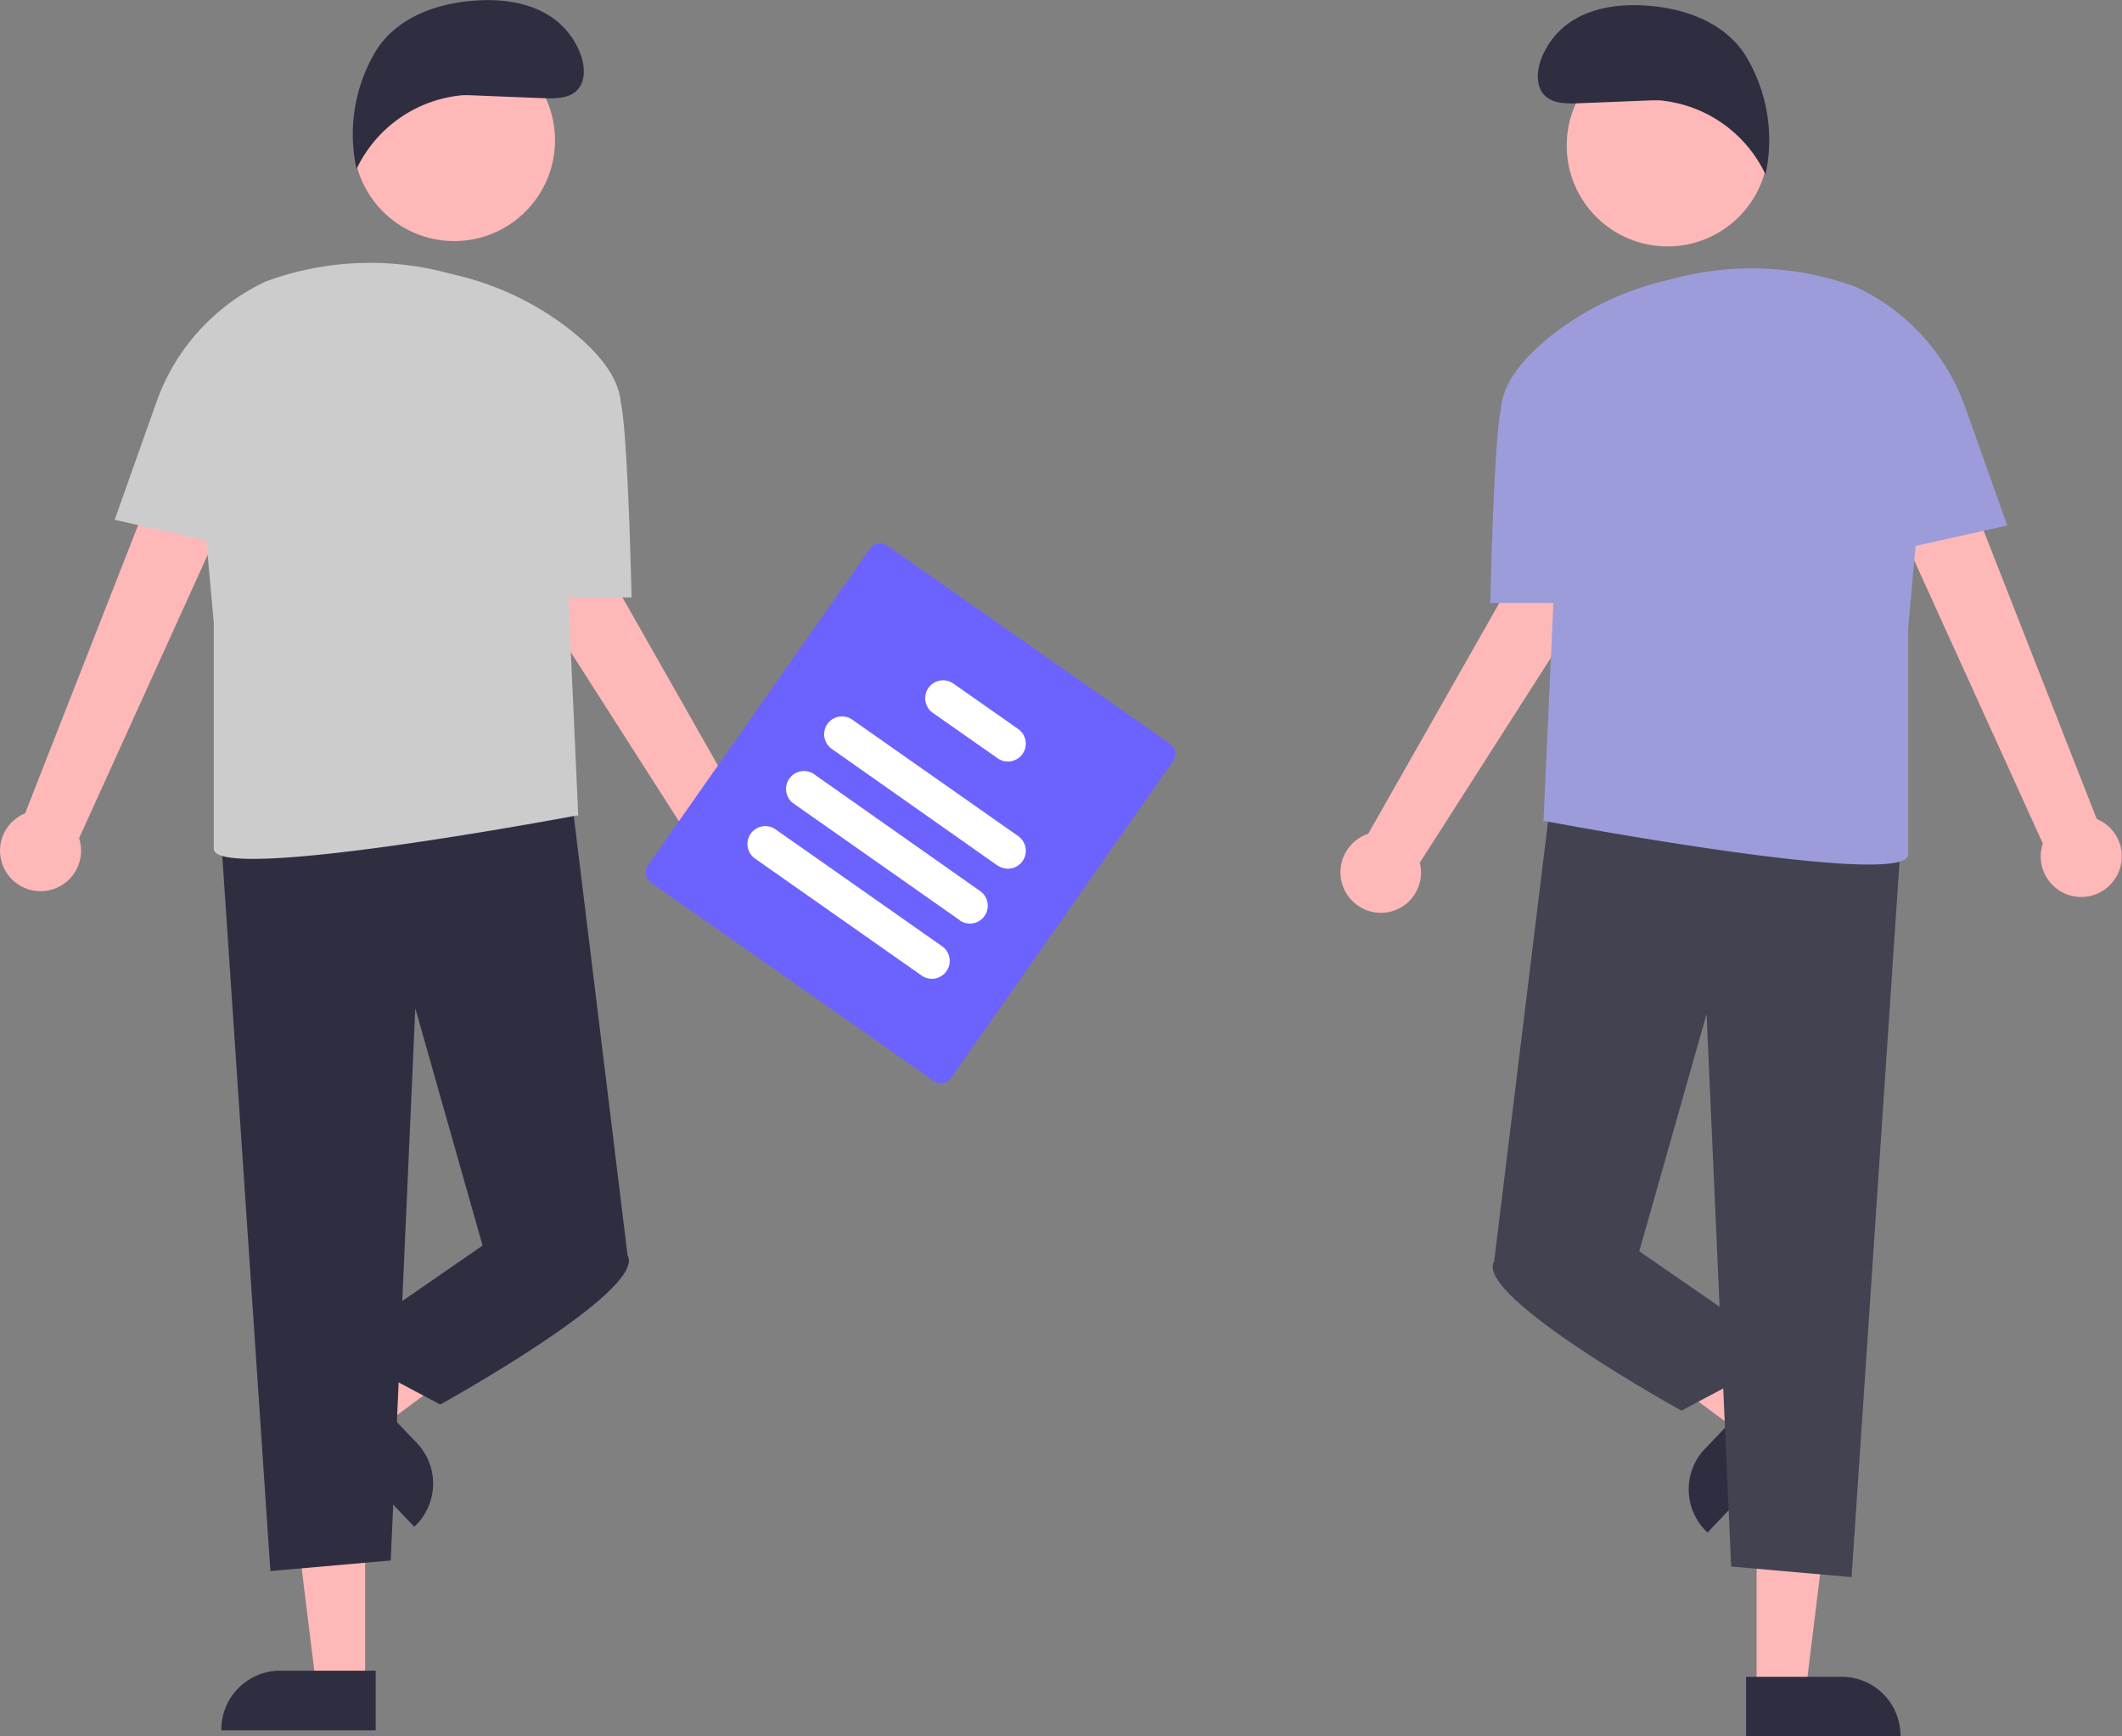 <svg id="Layer_1" data-name="Layer 1" xmlns="http://www.w3.org/2000/svg" viewBox="0 0 345.25 282.45"><rect x="0" y="0" width="345.25" height="282.45" fill="#808080" stroke="none"/><defs><style>.cls-1{fill:#feb8b8;}.cls-2{fill:#2f2e41;}.cls-3{fill:#ccc;}.cls-4{fill:#6c63ff;}.cls-5{fill:#fff;}.cls-6{fill:#424251;}.cls-7{fill:#9c9cdb;}</style></defs><title>why-1</title><g id="b91459ce-423d-4e92-a857-d0ba85dc07c7"><path id="bc369f15-2cd9-428d-9eec-3a8fd8cc1bba" class="cls-1" d="M70.16,290.54h-8l-3.8-30.82h11.8Z" transform="translate(-10.75 -16.51)"/><path id="fafca8b8-1a63-4513-a3fa-e64917847011" class="cls-2" d="M46.76,298H71.87v-9.7H56.33a9.57,9.57,0,0,0-9.57,9.57h0Z" transform="translate(-10.75 -16.51)"/><path id="a38ea43e-f1b1-406e-84c8-61e7480f01b4" class="cls-1" d="M67.35,242.78l5.52,5.79L97.8,230.06l-8.13-8.54Z" transform="translate(-10.75 -16.51)"/><path id="b5ba90e2-8a51-4a77-95c4-5b486c8770ec" class="cls-2" d="M78.54,251.22,67.82,240l-7,6.7,17.33,18.18.1-.09a9.56,9.56,0,0,0,.32-13.53Z" transform="translate(-10.75 -16.51)"/><path id="b1536285-e66e-494f-8c4f-a2304265e4c3" class="cls-1" d="M11.73,158.34a6.55,6.55,0,0,1,2.11-9,5.85,5.85,0,0,1,1-.52l31.37-80,12.23,7.32L23.62,152.87a6.59,6.59,0,0,1-11.89,5.47Z" transform="translate(-10.75 -16.51)"/><path id="acd6249e-4699-4411-813c-091b3a750afe" class="cls-1" d="M130.82,164.07a6.54,6.54,0,0,1-6.07-7,5.42,5.42,0,0,1,.18-1.14L78.65,83.57,91.75,78l41.61,73.26a6.59,6.59,0,0,1-2.54,12.84Z" transform="translate(-10.75 -16.51)"/><path id="ece4d731-f277-435f-bbc1-e3b70679d22f" class="cls-2" d="M46.55,150.34l8.19,121.75,19.58-1.72,4-89.83,10.94,38.58,23.61,1.72-9.34-76.26Z" transform="translate(-10.75 -16.51)"/><path id="b91f5bf0-a8c5-41a2-a26e-8e2fd84207c6" class="cls-2" d="M92.75,213.36l-3.46,5.76-24.18,16.7L82.38,245s33.4-18.43,30.52-24.19Z" transform="translate(-10.75 -16.51)"/><path id="b0b7866d-f3ba-460a-97cc-8103175b89de" class="cls-3" d="M29.41,101.07l6.81-19.2A34.31,34.31,0,0,1,54,62.3h0a49.08,49.08,0,0,1,28.8-1.58l2.48.62a47.85,47.85,0,0,1,18.18,8.78c4.2,3.31,8,7.5,8.31,12,0,0,0,0,0,0,1.16,5.1,1.74,31.58,1.74,31.58H103.22l1.62,35.7-.13-.25s-59.18,11.19-59.18,5.44V117.77l-1.21-13.34Z" transform="translate(-10.75 -16.51)"/><circle id="bd3b9138-8795-4826-98b2-48d72249760b" class="cls-1" cx="73.9" cy="22.82" r="16.4"/><path id="e83e2647-99b5-4c80-ac3e-9e5d1f9bc81d" class="cls-2" d="M87.1,32l12.74.51c1.6,0,3.35-.06,4.57-1.1,1.83-1.56,1.53-4.51.54-6.72-2.74-6.13-8.86-8.33-15.58-8.15S75.61,19,72,24.64A26.34,26.34,0,0,0,68.76,44,21.16,21.16,0,0,1,86.05,32Z" transform="translate(-10.75 -16.51)"/></g><g id="ff061cc6-72bd-494d-9c36-32e4a4020cd7"><path id="bc404282-8d4f-43f7-bc12-02f97785eba1" class="cls-4" d="M162.72,192.39l-46.09-32.31a2,2,0,0,1-.49-2.75l36.18-51.61a2,2,0,0,1,2.75-.49l46.09,32.31a2,2,0,0,1,.48,2.75L165.47,191.9A2,2,0,0,1,162.72,192.39Z" transform="translate(-10.75 -16.51)"/><path id="ae4af9f3-88ec-4cab-9b9e-a4fc234f7062" class="cls-5" d="M173.08,157.34l-27-19a2.9,2.9,0,1,1,3.33-4.76h0l27,18.95a2.91,2.91,0,0,1-3.34,4.77Z" transform="translate(-10.75 -16.51)"/><path id="fe48f3fd-992f-41c2-af3b-c30882e26a16" class="cls-5" d="M166.88,166.19l-27-18.95a2.91,2.91,0,0,1,3.34-4.77h0l27,19a2.9,2.9,0,0,1-3.33,4.76Z" transform="translate(-10.75 -16.51)"/><path id="e216638f-22ba-49ea-a46c-300c78c4e875" class="cls-5" d="M160.6,175.14l-27-18.95a2.9,2.9,0,1,1,3.33-4.76h0l27,18.95a2.91,2.91,0,1,1-3.34,4.76Z" transform="translate(-10.75 -16.51)"/><path id="ee43e3d8-5f22-4b53-a964-043fec166479" class="cls-5" d="M173,139.82l-10.48-7.34a2.91,2.91,0,0,1,3.34-4.77h0l10.47,7.34a2.91,2.91,0,1,1-3.33,4.77Z" transform="translate(-10.75 -16.51)"/></g><path id="bc369f15-2cd9-428d-9eec-3a8fd8cc1bba-2" data-name="bc369f15-2cd9-428d-9eec-3a8fd8cc1bba" class="cls-1" d="M296.55,291.54h8l3.8-30.84h-11.8Z" transform="translate(-10.75 -16.51)"/><path id="fafca8b8-1a63-4513-a3fa-e64917847011-2" data-name="fafca8b8-1a63-4513-a3fa-e64917847011" class="cls-2" d="M320,299H294.84v-9.71h15.55a9.57,9.57,0,0,1,9.57,9.58h0Z" transform="translate(-10.75 -16.51)"/><path id="a38ea43e-f1b1-406e-84c8-61e7480f01b4-2" data-name="a38ea43e-f1b1-406e-84c8-61e7480f01b4" class="cls-1" d="M299.36,243.75l-5.51,5.79-25-18.51,8.14-8.55Z" transform="translate(-10.75 -16.51)"/><path id="b5ba90e2-8a51-4a77-95c4-5b486c8770ec-2" data-name="b5ba90e2-8a51-4a77-95c4-5b486c8770ec" class="cls-2" d="M288.16,252.19l10.74-11.26,7,6.7-17.33,18.19-.1-.09a9.58,9.58,0,0,1-.33-13.54Z" transform="translate(-10.75 -16.51)"/><path id="b1536285-e66e-494f-8c4f-a2304265e4c3-2" data-name="b1536285-e66e-494f-8c4f-a2304265e4c3" class="cls-1" d="M355,159.26a6.56,6.56,0,0,0-2.11-9,7.09,7.09,0,0,0-1-.52l-31.39-80L308.25,77l34.87,76.74A6.59,6.59,0,0,0,355,159.26Z" transform="translate(-10.75 -16.51)"/><path id="acd6249e-4699-4411-813c-091b3a750afe-2" data-name="acd6249e-4699-4411-813c-091b3a750afe" class="cls-1" d="M235.86,165a6.56,6.56,0,0,0,6.08-7,6.17,6.17,0,0,0-.19-1.14l46.31-72.4L275,78.85l-41.64,73.3A6.6,6.6,0,0,0,235.86,165Z" transform="translate(-10.75 -16.51)"/><path id="ece4d731-f277-435f-bbc1-e3b70679d22f-2" data-name="ece4d731-f277-435f-bbc1-e3b70679d22f" class="cls-6" d="M320.17,151.25,312,273.08l-19.59-1.73-4-89.88-10.95,38.6-23.62,1.73,9.35-76.31Z" transform="translate(-10.75 -16.51)"/><path id="b91f5bf0-a8c5-41a2-a26e-8e2fd84207c6-2" data-name="b91f5bf0-a8c5-41a2-a26e-8e2fd84207c6" class="cls-6" d="M274,214.31l3.46,5.76,24.2,16.71L284.32,246s-33.41-18.44-30.53-24.2Z" transform="translate(-10.75 -16.51)"/><path id="b0b7866d-f3ba-460a-97cc-8103175b89de-2" data-name="b0b7866d-f3ba-460a-97cc-8103175b89de" class="cls-7" d="M337.33,102l-6.82-19.21a34.31,34.31,0,0,0-17.75-19.58h0A49.11,49.11,0,0,0,284,61.59l-2.49.62A48,48,0,0,0,263.28,71c-4.2,3.31-8,7.51-8.32,12,0,0,0,0,0,0-1.16,5.1-1.74,31.6-1.74,31.6h10.27l-1.63,35.72.13-.26s59.22,11.21,59.22,5.45V118.67l1.21-13.35Z" transform="translate(-10.75 -16.51)"/><circle id="bd3b9138-8795-4826-98b2-48d72249760b-2" data-name="bd3b9138-8795-4826-98b2-48d72249760b" class="cls-1" cx="271.31" cy="23.68" r="16.41"/><path id="e83e2647-99b5-4c80-ac3e-9e5d1f9bc81d-2" data-name="e83e2647-99b5-4c80-ac3e-9e5d1f9bc81d" class="cls-2" d="M279.6,32.83l-12.74.51c-1.6,0-3.35-.06-4.57-1.1-1.84-1.56-1.53-4.51-.55-6.72,2.75-6.14,8.87-8.34,15.59-8.16s13.77,2.46,17.39,8.13A26.42,26.42,0,0,1,298,44.89a21.18,21.18,0,0,0-17.3-12.06Z" transform="translate(-10.75 -16.51)"/></svg>